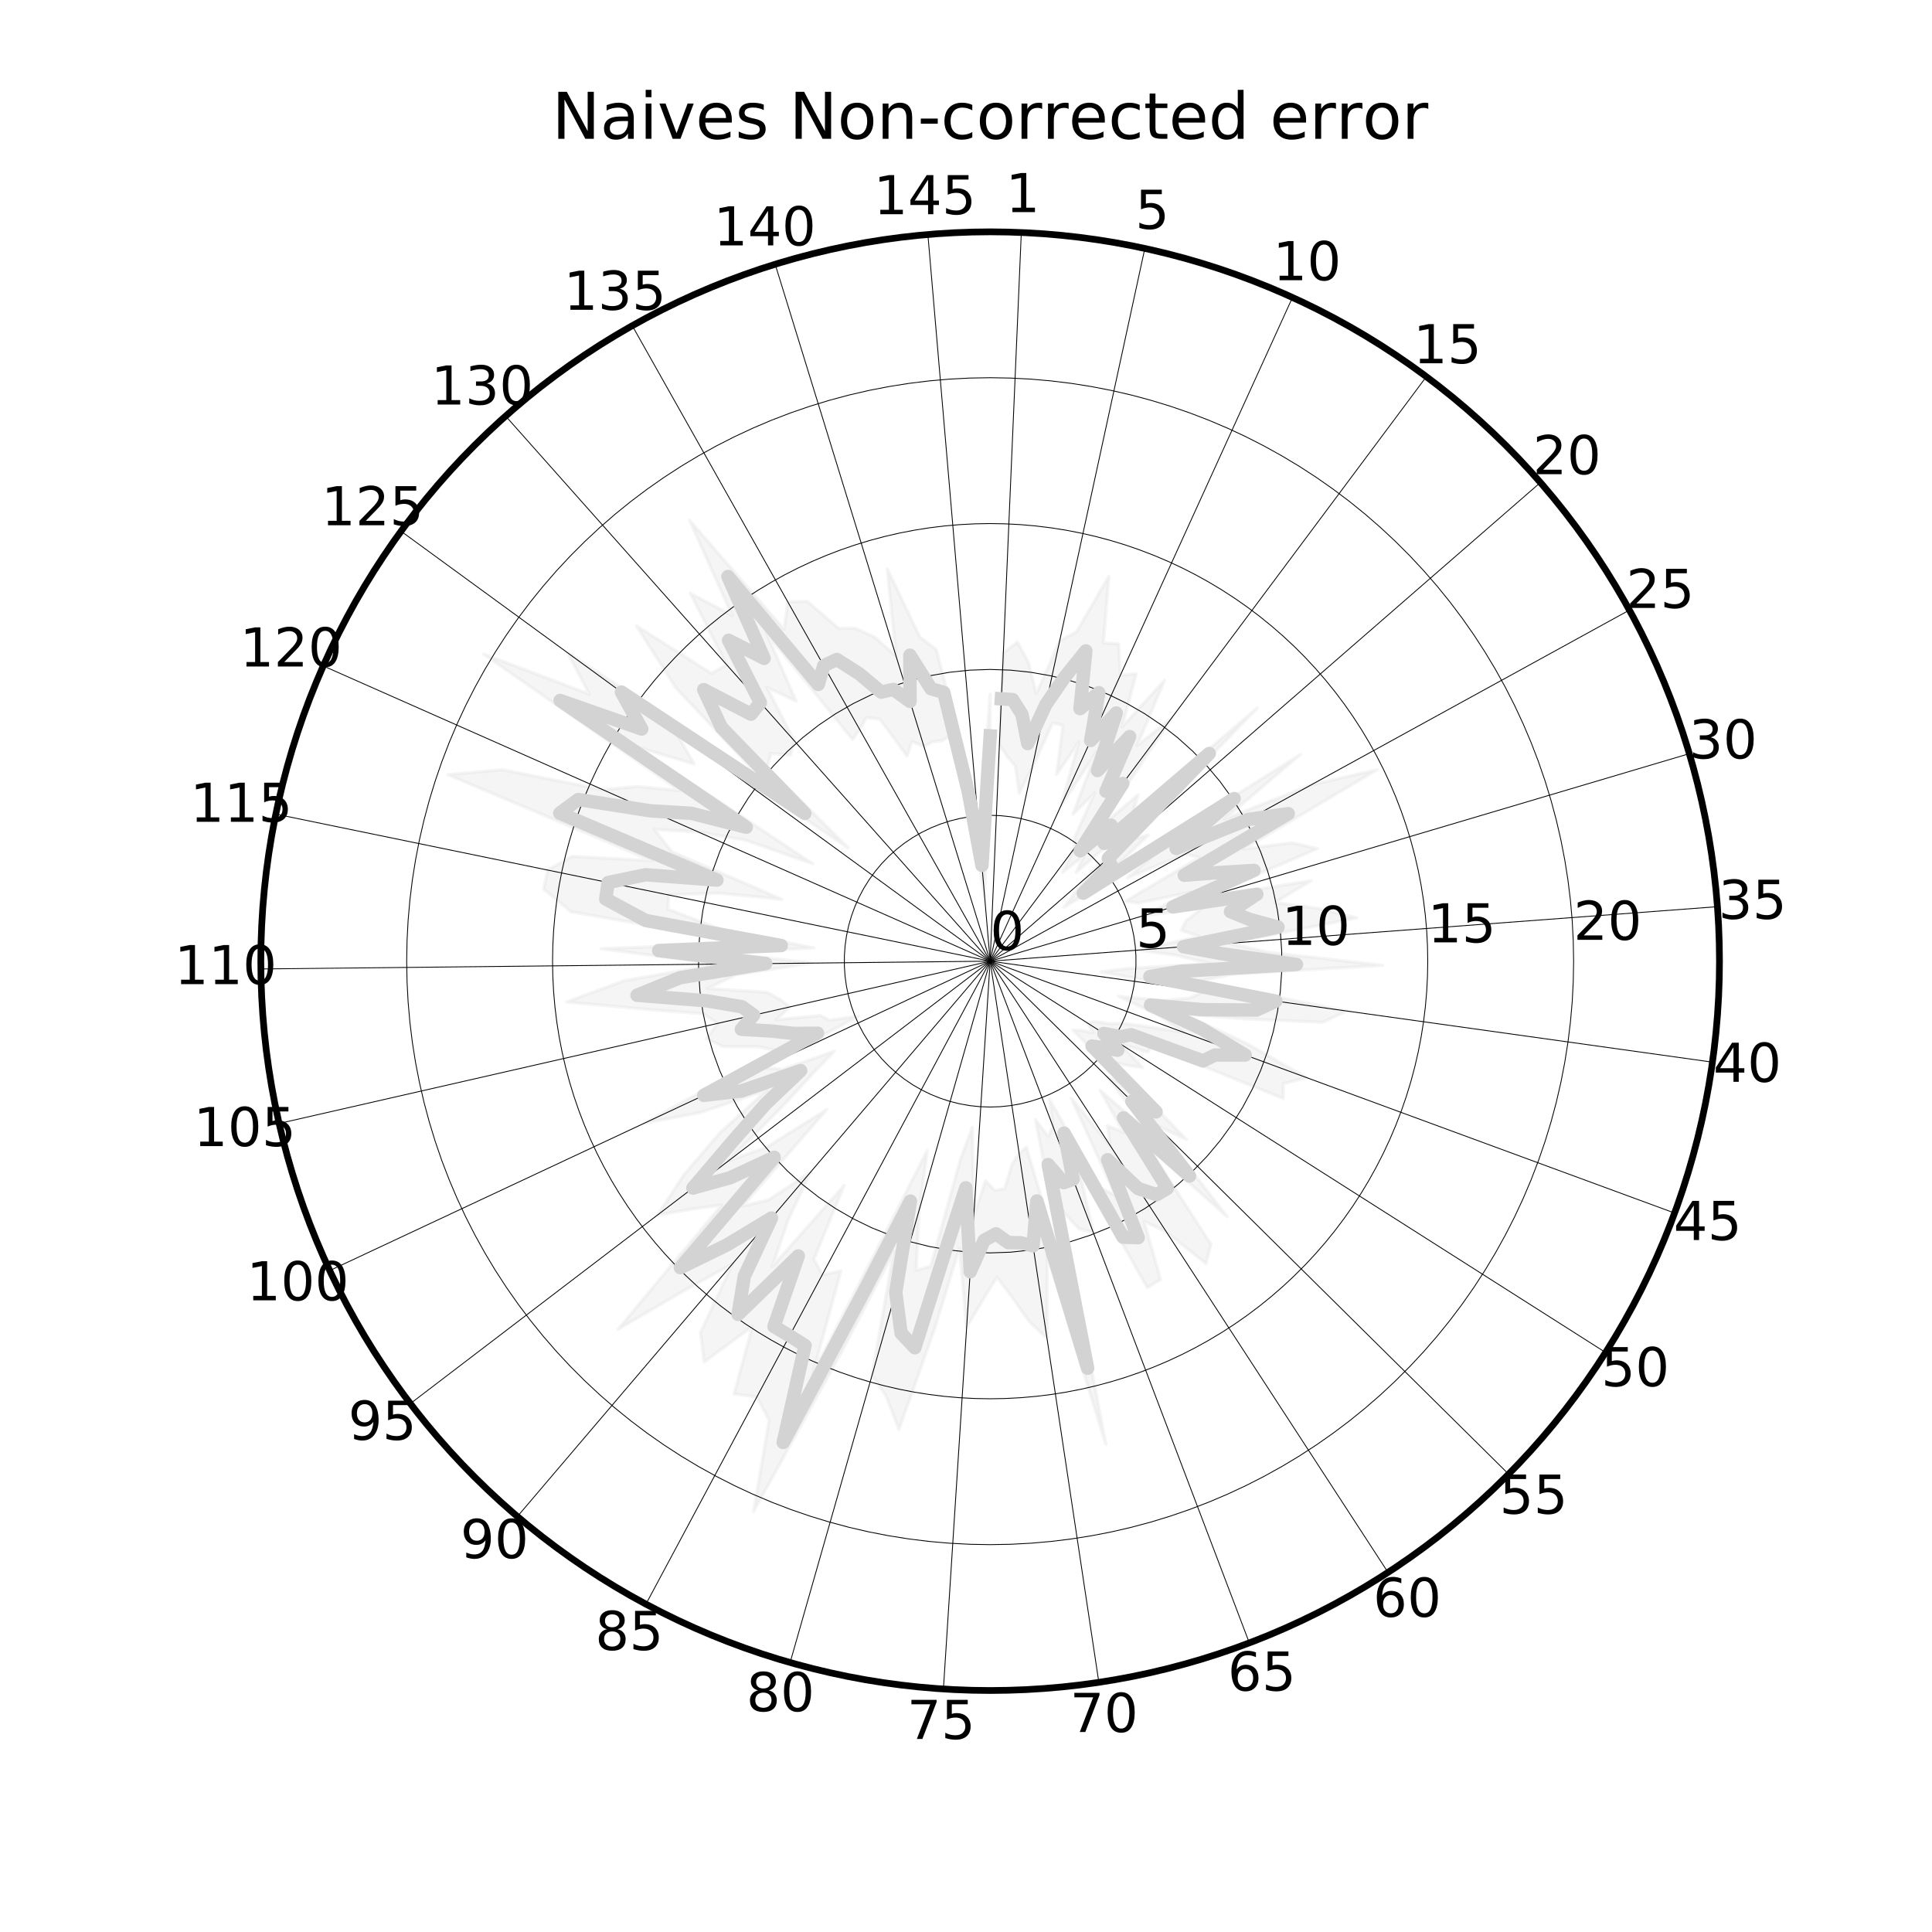 <?xml version="1.0" encoding="utf-8" standalone="no"?>
<!DOCTYPE svg PUBLIC "-//W3C//DTD SVG 1.1//EN"
  "http://www.w3.org/Graphics/SVG/1.1/DTD/svg11.dtd">
<!-- Created with matplotlib (https://matplotlib.org/) -->
<svg height="576pt" version="1.1" viewBox="0 0 576 576" width="576pt" xmlns="http://www.w3.org/2000/svg" xmlns:xlink="http://www.w3.org/1999/xlink">
 <defs>
  <style type="text/css">
*{stroke-linecap:butt;stroke-linejoin:round;}
  </style>
 </defs>
 <g id="figure_1">
  <g id="patch_1">
   <path d="M 0 576 
L 576 576 
L 576 0 
L 0 0 
z
" style="fill:none;"/>
  </g>
  <g id="axes_1">
   <g id="patch_2">
    <path d="M 512.64 286.56 
C 512.64 258.006 507.015 229.73 496.088 203.349 
C 485.161 176.969 469.144 152.997 448.953 132.807 
C 428.763 112.616 404.791 96.599 378.411 85.672 
C 352.03 74.745 323.754 69.12 295.2 69.12 
C 266.646 69.12 238.37 74.745 211.989 85.672 
C 185.609 96.599 161.637 112.616 141.447 132.807 
C 121.256 152.997 105.239 176.969 94.312 203.349 
C 83.385 229.73 77.76 258.006 77.76 286.56 
C 77.76 315.114 83.385 343.39 94.312 369.771 
C 105.239 396.151 121.256 420.123 141.447 440.313 
C 161.637 460.504 185.609 476.521 211.989 487.448 
C 238.37 498.375 266.646 504 295.2 504 
C 323.754 504 352.03 498.375 378.411 487.448 
C 404.791 476.521 428.763 460.504 448.953 440.313 
C 469.144 420.123 485.161 396.151 496.088 369.771 
C 507.015 343.39 512.64 315.114 512.64 286.56 
M 295.2 286.56 
C 295.2 286.56 295.2 286.56 295.2 286.56 
C 295.2 286.56 295.2 286.56 295.2 286.56 
C 295.2 286.56 295.2 286.56 295.2 286.56 
C 295.2 286.56 295.2 286.56 295.2 286.56 
C 295.2 286.56 295.2 286.56 295.2 286.56 
C 295.2 286.56 295.2 286.56 295.2 286.56 
C 295.2 286.56 295.2 286.56 295.2 286.56 
C 295.2 286.56 295.2 286.56 295.2 286.56 
C 295.2 286.56 295.2 286.56 295.2 286.56 
C 295.2 286.56 295.2 286.56 295.2 286.56 
C 295.2 286.56 295.2 286.56 295.2 286.56 
C 295.2 286.56 295.2 286.56 295.2 286.56 
C 295.2 286.56 295.2 286.56 295.2 286.56 
C 295.2 286.56 295.2 286.56 295.2 286.56 
C 295.2 286.56 295.2 286.56 295.2 286.56 
C 295.2 286.56 295.2 286.56 295.2 286.56 
M 512.64 286.56 
z
" style="fill:none;"/>
   </g>
   <g id="PolyCollection_1">
    <defs>
     <path d="M 299.132 -381.372 
L 297.958 -353.922 
L 300.418 -350.329 
L 302.702 -347.622 
L 303.846 -339.517 
L 307.687 -346.976 
L 313.84 -360.522 
L 316.866 -359.678 
L 315.026 -345.142 
L 321.705 -354.908 
L 316.316 -335.796 
L 326.859 -351.738 
L 319.88 -333.262 
L 326.354 -339.615 
L 320.486 -326.528 
L 320.181 -322.912 
L 316.806 -315.947 
L 323.182 -320.921 
L 320.823 -315.898 
L 346.217 -337.801 
L 324.156 -314.629 
L 320.142 -309.331 
L 317.181 -305.482 
L 348.188 -324.743 
L 336.273 -314.338 
L 353.442 -321.426 
L 357.586 -320.309 
L 335.417 -307.243 
L 339.425 -306.797 
L 354.987 -310.002 
L 340.955 -303.02 
L 358.517 -305.323 
L 353.628 -301.468 
L 352.191 -298.654 
L 357.559 -296.804 
L 339.22 -292.739 
L 350.527 -291.214 
L 360.856 -288.738 
L 336.329 -287.24 
L 328.197 -286.257 
L 359.211 -280.49 
L 354.813 -278.49 
L 346.734 -277.678 
L 333.47 -278.966 
L 345.288 -273.402 
L 352.902 -268.205 
L 341.875 -269.96 
L 334.78 -270.897 
L 330.985 -270.771 
L 326.323 -271.471 
L 324.365 -270.896 
L 325.815 -268.084 
L 322.241 -268.805 
L 319.932 -268.837 
L 335.636 -252.717 
L 330.341 -254.672 
L 343.35 -237.547 
L 327.978 -250.937 
L 335.046 -238.365 
L 330.213 -240.372 
L 330.909 -234.582 
L 319.373 -248.585 
L 332.645 -219.498 
L 327.582 -222.199 
L 312.947 -248.164 
L 313.929 -240.178 
L 312.556 -237.167 
L 308.68 -242.176 
L 318.824 -190.808 
L 306.007 -233.948 
L 303.839 -232.125 
L 301.696 -228.881 
L 299.554 -221.623 
L 296.662 -221.053 
L 293.8 -223.926 
L 290.325 -213.506 
L 289.881 -239.849 
L 286.247 -230.039 
L 277.498 -198.543 
L 273.123 -197.267 
L 274.094 -215.437 
L 276.463 -233.007 
L 265.614 -211.621 
L 242.323 -166.456 
L 250.715 -197.067 
L 245.163 -195.978 
L 242.644 -200.616 
L 251.687 -222.593 
L 230.175 -198.313 
L 234.977 -212.245 
L 241.61 -226.49 
L 229.167 -218.274 
L 221.404 -216.429 
L 246.5 -245.212 
L 228.815 -234.138 
L 217.138 -229.872 
L 233.628 -246.49 
L 242.081 -255.666 
L 248.764 -262.63 
L 233.319 -257.157 
L 227.472 -257.711 
L 255.991 -273.076 
L 247.335 -271.825 
L 244.592 -273.235 
L 231.392 -271.977 
L 235.46 -275.805 
L 232.669 -277.954 
L 228.698 -280.142 
L 210.941 -281.312 
L 219.395 -285.386 
L 242.064 -288.872 
L 213.544 -292.059 
L 242.672 -293.376 
L 214.799 -298.934 
L 199.11 -304.975 
L 199.371 -309.168 
L 214.337 -309.724 
L 233.072 -307.879 
L 200.267 -322.09 
L 195.044 -328.748 
L 208.166 -327.967 
L 222.288 -325.517 
L 242.367 -318.456 
L 189.826 -353.318 
L 206.964 -348.227 
L 201.334 -357.945 
L 252.835 -323.225 
L 228.702 -347.288 
L 229.886 -351.355 
L 235.655 -350.925 
L 236.736 -355.214 
L 228.657 -371.077 
L 237.335 -366.974 
L 228.457 -387.334 
L 254.147 -355.556 
L 256.303 -358.506 
L 258.301 -362.05 
L 262.324 -361.615 
L 270.435 -350.61 
L 271.894 -354.922 
L 275.467 -353.412 
L 278.042 -354.871 
L 280.928 -355.199 
L 283.557 -356.875 
L 290.03 -329.539 
L 293.528 -308.953 
L 293.927 -319.211 
L 295.2 -344.228 
L 295.2 -368.981 
L 295.2 -368.981 
L 293.07 -339.248 
L 291.98 -327.019 
L 287.357 -350.267 
L 279.171 -382.278 
L 274.218 -386.12 
L 264.519 -406.441 
L 267.168 -380.319 
L 260.825 -386.018 
L 255.013 -388.703 
L 250.011 -388.645 
L 240.683 -396.719 
L 234.865 -396.571 
L 233.787 -388.347 
L 205.584 -420.883 
L 218.306 -392.472 
L 205.783 -399.139 
L 216.636 -377.827 
L 212.12 -375.227 
L 189.713 -389.436 
L 201.444 -370.999 
L 227.064 -343.777 
L 169.208 -381.391 
L 175.698 -369.058 
L 144.151 -381.007 
L 202.599 -340.296 
L 189.929 -341.529 
L 179.789 -340.529 
L 149.766 -346.519 
L 133.52 -345.046 
L 194.414 -319.353 
L 170.615 -320.691 
L 163.259 -316.602 
L 162.078 -310.962 
L 170.219 -304.199 
L 223.148 -294.84 
L 179.201 -293.16 
L 214.534 -288.578 
L 185.973 -283.599 
L 168.911 -277.257 
L 192.656 -275.103 
L 209.739 -273.742 
L 213.912 -270.887 
L 210.653 -266.301 
L 215.642 -263.965 
L 225.91 -263.941 
L 231.48 -262.847 
L 192.14 -241.159 
L 208.639 -244.281 
L 228.651 -251.018 
L 214.478 -238.116 
L 203.91 -225.76 
L 196.002 -213.743 
L 206.548 -215.589 
L 215.127 -216.72 
L 184.282 -179.701 
L 204.193 -191.358 
L 218.41 -199.238 
L 208.836 -178.737 
L 209.928 -169.938 
L 224.309 -180.533 
L 218.871 -160.438 
L 225.652 -159.534 
L 229.303 -152.603 
L 224.687 -125.436 
L 250.874 -172.85 
L 266.432 -202.794 
L 260.009 -166.05 
L 264.153 -159.816 
L 268.011 -149.832 
L 278.713 -180.057 
L 286.025 -203.906 
L 288.187 -180.206 
L 293.042 -188.495 
L 297.213 -195.257 
L 301.62 -189.449 
L 306.711 -182.127 
L 312.142 -177.039 
L 312.242 -201.934 
L 329.711 -145.353 
L 316.309 -215.425 
L 321.695 -209.64 
L 325.925 -208.624 
L 321.542 -228.173 
L 342.067 -192.12 
L 346.015 -194.524 
L 341.086 -211.889 
L 347.746 -208.716 
L 359.543 -199.269 
L 361.015 -205.077 
L 341.948 -234.527 
L 365.905 -213.238 
L 344.559 -240.606 
L 353.715 -236.298 
L 331.219 -259.435 
L 335.92 -258.367 
L 340.676 -257.718 
L 333.839 -264.872 
L 342.14 -262.339 
L 343.468 -264.259 
L 382.565 -248.512 
L 382.616 -252.957 
L 389.577 -254.708 
L 371.433 -265.03 
L 352.565 -273.74 
L 370.413 -272.273 
L 394.32 -271.233 
L 401.551 -274.571 
L 357.434 -283.436 
L 367.435 -285.577 
L 412.183 -288.19 
L 378.048 -292.097 
L 366.483 -294.782 
L 404.513 -302.348 
L 392.759 -305.213 
L 380.09 -306.916 
L 390.873 -313.439 
L 358.397 -308.196 
L 392.756 -322.992 
L 385.144 -324.74 
L 370.747 -322.882 
L 410.551 -346.517 
L 390.815 -341.952 
L 365.017 -331.763 
L 387.701 -351.068 
L 328.755 -313.929 
L 342.339 -327.032 
L 336.7 -325.542 
L 374.819 -364.914 
L 337.576 -333.197 
L 339.308 -339.064 
L 327.253 -328.764 
L 349.291 -361.917 
L 338.974 -353.644 
L 347.203 -373.192 
L 334.541 -359.294 
L 338.736 -375.111 
L 334.024 -374.672 
L 333.507 -384.06 
L 328.964 -384.303 
L 330.604 -404.216 
L 320.943 -387.61 
L 315.917 -384.899 
L 308.962 -369.15 
L 306.671 -378.41 
L 303.349 -384.536 
L 299.132 -381.372 
z
" id="m7c1d205bfd" style="stroke:#dcdcdc;stroke-opacity:0.3;"/>
    </defs>
    <g clip-path="url(#pd8d5a11a7d)">
     <use style="fill:#dcdcdc;fill-opacity:0.3;stroke:#dcdcdc;stroke-opacity:0.3;" x="0" xlink:href="#m7c1d205bfd" y="576"/>
    </g>
   </g>
   <g id="matplotlib.axis_1">
    <g id="xtick_1">
     <g id="line2d_1">
      <path clip-path="url(#pd8d5a11a7d)" d="M 295.2 286.56 
L 304.491 69.319 
" style="fill:none;stroke:#000000;stroke-linecap:square;stroke-width:0.25;"/>
     </g>
     <g id="text_1">
      <!-- 1 -->
      <defs>
       <path d="M 12.406 8.297 
L 28.516 8.297 
L 28.516 63.922 
L 10.984 60.406 
L 10.984 69.391 
L 28.422 72.906 
L 38.281 72.906 
L 38.281 8.297 
L 54.391 8.297 
L 54.391 0 
L 12.406 0 
z
" id="DejaVuSans-49"/>
      </defs>
      <g transform="translate(299.85 63.243)scale(0.16 -0.16)">
       <use xlink:href="#DejaVuSans-49"/>
      </g>
     </g>
    </g>
    <g id="xtick_2">
     <g id="line2d_2">
      <path clip-path="url(#pd8d5a11a7d)" d="M 295.2 286.56 
L 341.317 74.067 
" style="fill:none;stroke:#000000;stroke-linecap:square;stroke-width:0.25;"/>
     </g>
     <g id="text_2">
      <!-- 5 -->
      <defs>
       <path d="M 10.797 72.906 
L 49.516 72.906 
L 49.516 64.594 
L 19.828 64.594 
L 19.828 46.734 
Q 21.969 47.469 24.109 47.828 
Q 26.266 48.188 28.422 48.188 
Q 40.625 48.188 47.75 41.5 
Q 54.891 34.812 54.891 23.391 
Q 54.891 11.625 47.562 5.094 
Q 40.234 -1.422 26.906 -1.422 
Q 22.312 -1.422 17.547 -0.641 
Q 12.797 0.141 7.719 1.703 
L 7.719 11.625 
Q 12.109 9.234 16.797 8.062 
Q 21.484 6.891 26.703 6.891 
Q 35.156 6.891 40.078 11.328 
Q 45.016 15.766 45.016 23.391 
Q 45.016 31 40.078 35.438 
Q 35.156 39.891 26.703 39.891 
Q 22.75 39.891 18.812 39.016 
Q 14.891 38.141 10.797 36.281 
z
" id="DejaVuSans-53"/>
      </defs>
      <g transform="translate(338.454 68.221)scale(0.16 -0.16)">
       <use xlink:href="#DejaVuSans-53"/>
      </g>
     </g>
    </g>
    <g id="xtick_3">
     <g id="line2d_3">
      <path clip-path="url(#pd8d5a11a7d)" d="M 295.2 286.56 
L 385.336 88.682 
" style="fill:none;stroke:#000000;stroke-linecap:square;stroke-width:0.25;"/>
     </g>
     <g id="text_3">
      <!-- 10 -->
      <defs>
       <path d="M 31.781 66.406 
Q 24.172 66.406 20.328 58.906 
Q 16.5 51.422 16.5 36.375 
Q 16.5 21.391 20.328 13.891 
Q 24.172 6.391 31.781 6.391 
Q 39.453 6.391 43.281 13.891 
Q 47.125 21.391 47.125 36.375 
Q 47.125 51.422 43.281 58.906 
Q 39.453 66.406 31.781 66.406 
z
M 31.781 74.219 
Q 44.047 74.219 50.516 64.516 
Q 56.984 54.828 56.984 36.375 
Q 56.984 17.969 50.516 8.266 
Q 44.047 -1.422 31.781 -1.422 
Q 19.531 -1.422 13.062 8.266 
Q 6.594 17.969 6.594 36.375 
Q 6.594 54.828 13.062 64.516 
Q 19.531 74.219 31.781 74.219 
z
" id="DejaVuSans-48"/>
      </defs>
      <g transform="translate(379.508 83.542)scale(0.16 -0.16)">
       <use xlink:href="#DejaVuSans-49"/>
       <use x="63.623" xlink:href="#DejaVuSans-48"/>
      </g>
     </g>
    </g>
    <g id="xtick_4">
     <g id="line2d_4">
      <path clip-path="url(#pd8d5a11a7d)" d="M 295.2 286.56 
L 425.253 112.301 
" style="fill:none;stroke:#000000;stroke-linecap:square;stroke-width:0.25;"/>
     </g>
     <g id="text_4">
      <!-- 15 -->
      <g transform="translate(421.353 108.301)scale(0.16 -0.16)">
       <use xlink:href="#DejaVuSans-49"/>
       <use x="63.623" xlink:href="#DejaVuSans-53"/>
      </g>
     </g>
    </g>
    <g id="xtick_5">
     <g id="line2d_5">
      <path clip-path="url(#pd8d5a11a7d)" d="M 295.2 286.56 
L 459.253 143.848 
" style="fill:none;stroke:#000000;stroke-linecap:square;stroke-width:0.25;"/>
     </g>
     <g id="text_5">
      <!-- 20 -->
      <defs>
       <path d="M 19.188 8.297 
L 53.609 8.297 
L 53.609 0 
L 7.328 0 
L 7.328 8.297 
Q 12.938 14.109 22.625 23.891 
Q 32.328 33.688 34.812 36.531 
Q 39.547 41.844 41.422 45.531 
Q 43.312 49.219 43.312 52.781 
Q 43.312 58.594 39.234 62.25 
Q 35.156 65.922 28.609 65.922 
Q 23.969 65.922 18.812 64.312 
Q 13.672 62.703 7.812 59.422 
L 7.812 69.391 
Q 13.766 71.781 18.938 73 
Q 24.125 74.219 28.422 74.219 
Q 39.75 74.219 46.484 68.547 
Q 53.219 62.891 53.219 53.422 
Q 53.219 48.922 51.531 44.891 
Q 49.859 40.875 45.406 35.406 
Q 44.188 33.984 37.641 27.219 
Q 31.109 20.453 19.188 8.297 
z
" id="DejaVuSans-50"/>
      </defs>
      <g transform="translate(456.995 141.372)scale(0.16 -0.16)">
       <use xlink:href="#DejaVuSans-50"/>
       <use x="63.623" xlink:href="#DejaVuSans-48"/>
      </g>
     </g>
    </g>
    <g id="xtick_6">
     <g id="line2d_6">
      <path clip-path="url(#pd8d5a11a7d)" d="M 295.2 286.56 
L 485.789 181.889 
" style="fill:none;stroke:#000000;stroke-linecap:square;stroke-width:0.25;"/>
     </g>
     <g id="text_6">
      <!-- 25 -->
      <g transform="translate(484.812 181.249)scale(0.16 -0.16)">
       <use xlink:href="#DejaVuSans-50"/>
       <use x="63.623" xlink:href="#DejaVuSans-53"/>
      </g>
     </g>
    </g>
    <g id="xtick_7">
     <g id="line2d_7">
      <path clip-path="url(#pd8d5a11a7d)" d="M 295.2 286.56 
L 503.653 224.692 
" style="fill:none;stroke:#000000;stroke-linecap:square;stroke-width:0.25;"/>
     </g>
     <g id="text_7">
      <!-- 30 -->
      <defs>
       <path d="M 40.578 39.312 
Q 47.656 37.797 51.625 33 
Q 55.609 28.219 55.609 21.188 
Q 55.609 10.406 48.188 4.484 
Q 40.766 -1.422 27.094 -1.422 
Q 22.516 -1.422 17.656 -0.516 
Q 12.797 0.391 7.625 2.203 
L 7.625 11.719 
Q 11.719 9.328 16.594 8.109 
Q 21.484 6.891 26.812 6.891 
Q 36.078 6.891 40.938 10.547 
Q 45.797 14.203 45.797 21.188 
Q 45.797 27.641 41.281 31.266 
Q 36.766 34.906 28.719 34.906 
L 20.219 34.906 
L 20.219 43.016 
L 29.109 43.016 
Q 36.375 43.016 40.234 45.922 
Q 44.094 48.828 44.094 54.297 
Q 44.094 59.906 40.109 62.906 
Q 36.141 65.922 28.719 65.922 
Q 24.656 65.922 20.016 65.031 
Q 15.375 64.156 9.812 62.312 
L 9.812 71.094 
Q 15.438 72.656 20.344 73.438 
Q 25.25 74.219 29.594 74.219 
Q 40.828 74.219 47.359 69.109 
Q 53.906 64.016 53.906 55.328 
Q 53.906 49.266 50.438 45.094 
Q 46.969 40.922 40.578 39.312 
z
" id="DejaVuSans-51"/>
      </defs>
      <g transform="translate(503.539 226.12)scale(0.16 -0.16)">
       <use xlink:href="#DejaVuSans-51"/>
       <use x="63.623" xlink:href="#DejaVuSans-48"/>
      </g>
     </g>
    </g>
    <g id="xtick_8">
     <g id="line2d_8">
      <path clip-path="url(#pd8d5a11a7d)" d="M 295.2 286.56 
L 512.032 270.311 
" style="fill:none;stroke:#000000;stroke-linecap:square;stroke-width:0.25;"/>
     </g>
     <g id="text_8">
      <!-- 35 -->
      <g transform="translate(512.323 273.941)scale(0.16 -0.16)">
       <use xlink:href="#DejaVuSans-51"/>
       <use x="63.623" xlink:href="#DejaVuSans-53"/>
      </g>
     </g>
    </g>
    <g id="xtick_9">
     <g id="line2d_9">
      <path clip-path="url(#pd8d5a11a7d)" d="M 295.2 286.56 
L 510.545 316.668 
" style="fill:none;stroke:#000000;stroke-linecap:square;stroke-width:0.25;"/>
     </g>
     <g id="text_9">
      <!-- 40 -->
      <defs>
       <path d="M 37.797 64.312 
L 12.891 25.391 
L 37.797 25.391 
z
M 35.203 72.906 
L 47.609 72.906 
L 47.609 25.391 
L 58.016 25.391 
L 58.016 17.188 
L 47.609 17.188 
L 47.609 0 
L 37.797 0 
L 37.797 17.188 
L 4.891 17.188 
L 4.891 26.703 
z
" id="DejaVuSans-52"/>
      </defs>
      <g transform="translate(510.764 322.537)scale(0.16 -0.16)">
       <use xlink:href="#DejaVuSans-52"/>
       <use x="63.623" xlink:href="#DejaVuSans-48"/>
      </g>
     </g>
    </g>
    <g id="xtick_10">
     <g id="line2d_10">
      <path clip-path="url(#pd8d5a11a7d)" d="M 295.2 286.56 
L 499.261 361.656 
" style="fill:none;stroke:#000000;stroke-linecap:square;stroke-width:0.25;"/>
     </g>
     <g id="text_10">
      <!-- 45 -->
      <g transform="translate(498.934 369.698)scale(0.16 -0.16)">
       <use xlink:href="#DejaVuSans-52"/>
       <use x="63.623" xlink:href="#DejaVuSans-53"/>
      </g>
     </g>
    </g>
    <g id="xtick_11">
     <g id="line2d_11">
      <path clip-path="url(#pd8d5a11a7d)" d="M 295.2 286.56 
L 478.691 403.227 
" style="fill:none;stroke:#000000;stroke-linecap:square;stroke-width:0.25;"/>
     </g>
     <g id="text_11">
      <!-- 50 -->
      <g transform="translate(477.372 413.276)scale(0.16 -0.16)">
       <use xlink:href="#DejaVuSans-53"/>
       <use x="63.623" xlink:href="#DejaVuSans-48"/>
      </g>
     </g>
    </g>
    <g id="xtick_12">
     <g id="line2d_12">
      <path clip-path="url(#pd8d5a11a7d)" d="M 295.2 286.56 
L 449.773 439.49 
" style="fill:none;stroke:#000000;stroke-linecap:square;stroke-width:0.25;"/>
     </g>
     <g id="text_12">
      <!-- 55 -->
      <g transform="translate(447.057 451.289)scale(0.16 -0.16)">
       <use xlink:href="#DejaVuSans-53"/>
       <use x="63.623" xlink:href="#DejaVuSans-53"/>
      </g>
     </g>
    </g>
    <g id="xtick_13">
     <g id="line2d_13">
      <path clip-path="url(#pd8d5a11a7d)" d="M 295.2 286.56 
L 413.821 468.794 
" style="fill:none;stroke:#000000;stroke-linecap:square;stroke-width:0.25;"/>
     </g>
     <g id="text_13">
      <!-- 60 -->
      <defs>
       <path d="M 33.016 40.375 
Q 26.375 40.375 22.484 35.828 
Q 18.609 31.297 18.609 23.391 
Q 18.609 15.531 22.484 10.953 
Q 26.375 6.391 33.016 6.391 
Q 39.656 6.391 43.531 10.953 
Q 47.406 15.531 47.406 23.391 
Q 47.406 31.297 43.531 35.828 
Q 39.656 40.375 33.016 40.375 
z
M 52.594 71.297 
L 52.594 62.312 
Q 48.875 64.062 45.094 64.984 
Q 41.312 65.922 37.594 65.922 
Q 27.828 65.922 22.672 59.328 
Q 17.531 52.734 16.797 39.406 
Q 19.672 43.656 24.016 45.922 
Q 28.375 48.188 33.594 48.188 
Q 44.578 48.188 50.953 41.516 
Q 57.328 34.859 57.328 23.391 
Q 57.328 12.156 50.688 5.359 
Q 44.047 -1.422 33.016 -1.422 
Q 20.359 -1.422 13.672 8.266 
Q 6.984 17.969 6.984 36.375 
Q 6.984 53.656 15.188 63.938 
Q 23.391 74.219 37.203 74.219 
Q 40.922 74.219 44.703 73.484 
Q 48.484 72.75 52.594 71.297 
z
" id="DejaVuSans-54"/>
      </defs>
      <g transform="translate(409.369 482.009)scale(0.16 -0.16)">
       <use xlink:href="#DejaVuSans-54"/>
       <use x="63.623" xlink:href="#DejaVuSans-48"/>
      </g>
     </g>
    </g>
    <g id="xtick_14">
     <g id="line2d_14">
      <path clip-path="url(#pd8d5a11a7d)" d="M 295.2 286.56 
L 372.472 489.806 
" style="fill:none;stroke:#000000;stroke-linecap:square;stroke-width:0.25;"/>
     </g>
     <g id="text_14">
      <!-- 65 -->
      <g transform="translate(366.024 504.036)scale(0.16 -0.16)">
       <use xlink:href="#DejaVuSans-54"/>
       <use x="63.623" xlink:href="#DejaVuSans-53"/>
      </g>
     </g>
    </g>
    <g id="xtick_15">
     <g id="line2d_15">
      <path clip-path="url(#pd8d5a11a7d)" d="M 295.2 286.56 
L 327.608 501.571 
" style="fill:none;stroke:#000000;stroke-linecap:square;stroke-width:0.25;"/>
     </g>
     <g id="text_15">
      <!-- 70 -->
      <defs>
       <path d="M 8.203 72.906 
L 55.078 72.906 
L 55.078 68.703 
L 28.609 0 
L 18.312 0 
L 43.219 64.594 
L 8.203 64.594 
z
" id="DejaVuSans-55"/>
      </defs>
      <g transform="translate(318.993 516.369)scale(0.16 -0.16)">
       <use xlink:href="#DejaVuSans-55"/>
       <use x="63.623" xlink:href="#DejaVuSans-48"/>
      </g>
     </g>
    </g>
    <g id="xtick_16">
     <g id="line2d_16">
      <path clip-path="url(#pd8d5a11a7d)" d="M 295.2 286.56 
L 281.269 503.553 
" style="fill:none;stroke:#000000;stroke-linecap:square;stroke-width:0.25;"/>
     </g>
     <g id="text_16">
      <!-- 75 -->
      <g transform="translate(270.416 518.447)scale(0.16 -0.16)">
       <use xlink:href="#DejaVuSans-55"/>
       <use x="63.623" xlink:href="#DejaVuSans-53"/>
      </g>
     </g>
    </g>
    <g id="xtick_17">
     <g id="line2d_17">
      <path clip-path="url(#pd8d5a11a7d)" d="M 295.2 286.56 
L 235.563 495.662 
" style="fill:none;stroke:#000000;stroke-linecap:square;stroke-width:0.25;"/>
     </g>
     <g id="text_17">
      <!-- 80 -->
      <defs>
       <path d="M 31.781 34.625 
Q 24.75 34.625 20.719 30.859 
Q 16.703 27.094 16.703 20.516 
Q 16.703 13.922 20.719 10.156 
Q 24.75 6.391 31.781 6.391 
Q 38.812 6.391 42.859 10.172 
Q 46.922 13.969 46.922 20.516 
Q 46.922 27.094 42.891 30.859 
Q 38.875 34.625 31.781 34.625 
z
M 21.922 38.812 
Q 15.578 40.375 12.031 44.719 
Q 8.5 49.078 8.5 55.328 
Q 8.5 64.062 14.719 69.141 
Q 20.953 74.219 31.781 74.219 
Q 42.672 74.219 48.875 69.141 
Q 55.078 64.062 55.078 55.328 
Q 55.078 49.078 51.531 44.719 
Q 48 40.375 41.703 38.812 
Q 48.828 37.156 52.797 32.312 
Q 56.781 27.484 56.781 20.516 
Q 56.781 9.906 50.312 4.234 
Q 43.844 -1.422 31.781 -1.422 
Q 19.734 -1.422 13.25 4.234 
Q 6.781 9.906 6.781 20.516 
Q 6.781 27.484 10.781 32.312 
Q 14.797 37.156 21.922 38.812 
z
M 18.312 54.391 
Q 18.312 48.734 21.844 45.562 
Q 25.391 42.391 31.781 42.391 
Q 38.141 42.391 41.719 45.562 
Q 45.312 48.734 45.312 54.391 
Q 45.312 60.062 41.719 63.234 
Q 38.141 66.406 31.781 66.406 
Q 25.391 66.406 21.844 63.234 
Q 18.312 60.062 18.312 54.391 
z
" id="DejaVuSans-56"/>
      </defs>
      <g transform="translate(222.503 510.174)scale(0.16 -0.16)">
       <use xlink:href="#DejaVuSans-56"/>
       <use x="63.623" xlink:href="#DejaVuSans-48"/>
      </g>
     </g>
    </g>
    <g id="xtick_18">
     <g id="line2d_18">
      <path clip-path="url(#pd8d5a11a7d)" d="M 295.2 286.56 
L 192.571 478.256 
" style="fill:none;stroke:#000000;stroke-linecap:square;stroke-width:0.25;"/>
     </g>
     <g id="text_18">
      <!-- 85 -->
      <g transform="translate(177.436 491.928)scale(0.16 -0.16)">
       <use xlink:href="#DejaVuSans-56"/>
       <use x="63.623" xlink:href="#DejaVuSans-53"/>
      </g>
     </g>
    </g>
    <g id="xtick_19">
     <g id="line2d_19">
      <path clip-path="url(#pd8d5a11a7d)" d="M 295.2 286.56 
L 154.249 452.129 
" style="fill:none;stroke:#000000;stroke-linecap:square;stroke-width:0.25;"/>
     </g>
     <g id="text_19">
      <!-- 90 -->
      <defs>
       <path d="M 10.984 1.516 
L 10.984 10.5 
Q 14.703 8.734 18.5 7.812 
Q 22.312 6.891 25.984 6.891 
Q 35.75 6.891 40.891 13.453 
Q 46.047 20.016 46.781 33.406 
Q 43.953 29.203 39.594 26.953 
Q 35.25 24.703 29.984 24.703 
Q 19.047 24.703 12.672 31.312 
Q 6.297 37.938 6.297 49.422 
Q 6.297 60.641 12.938 67.422 
Q 19.578 74.219 30.609 74.219 
Q 43.266 74.219 49.922 64.516 
Q 56.594 54.828 56.594 36.375 
Q 56.594 19.141 48.406 8.859 
Q 40.234 -1.422 26.422 -1.422 
Q 22.703 -1.422 18.891 -0.688 
Q 15.094 0.047 10.984 1.516 
z
M 30.609 32.422 
Q 37.25 32.422 41.125 36.953 
Q 45.016 41.5 45.016 49.422 
Q 45.016 57.281 41.125 61.844 
Q 37.25 66.406 30.609 66.406 
Q 23.969 66.406 20.094 61.844 
Q 16.219 57.281 16.219 49.422 
Q 16.219 41.5 20.094 36.953 
Q 23.969 32.422 30.609 32.422 
z
" id="DejaVuSans-57"/>
      </defs>
      <g transform="translate(137.263 464.539)scale(0.16 -0.16)">
       <use xlink:href="#DejaVuSans-57"/>
       <use x="63.623" xlink:href="#DejaVuSans-48"/>
      </g>
     </g>
    </g>
    <g id="xtick_20">
     <g id="line2d_20">
      <path clip-path="url(#pd8d5a11a7d)" d="M 295.2 286.56 
L 122.34 418.468 
" style="fill:none;stroke:#000000;stroke-linecap:square;stroke-width:0.25;"/>
     </g>
     <g id="text_20">
      <!-- 95 -->
      <g transform="translate(103.813 429.252)scale(0.16 -0.16)">
       <use xlink:href="#DejaVuSans-57"/>
       <use x="63.623" xlink:href="#DejaVuSans-53"/>
      </g>
     </g>
    </g>
    <g id="xtick_21">
     <g id="line2d_21">
      <path clip-path="url(#pd8d5a11a7d)" d="M 295.2 286.56 
L 98.296 378.805 
" style="fill:none;stroke:#000000;stroke-linecap:square;stroke-width:0.25;"/>
     </g>
     <g id="text_21">
      <!-- 100 -->
      <g transform="translate(73.518 387.674)scale(0.16 -0.16)">
       <use xlink:href="#DejaVuSans-49"/>
       <use x="63.623" xlink:href="#DejaVuSans-48"/>
       <use x="127.246" xlink:href="#DejaVuSans-48"/>
      </g>
     </g>
    </g>
    <g id="xtick_22">
     <g id="line2d_22">
      <path clip-path="url(#pd8d5a11a7d)" d="M 295.2 286.56 
L 83.212 334.945 
" style="fill:none;stroke:#000000;stroke-linecap:square;stroke-width:0.25;"/>
     </g>
     <g id="text_22">
      <!-- 105 -->
      <g transform="translate(57.705 341.696)scale(0.16 -0.16)">
       <use xlink:href="#DejaVuSans-49"/>
       <use x="63.623" xlink:href="#DejaVuSans-48"/>
       <use x="127.246" xlink:href="#DejaVuSans-53"/>
      </g>
     </g>
    </g>
    <g id="xtick_23">
     <g id="line2d_23">
      <path clip-path="url(#pd8d5a11a7d)" d="M 295.2 286.56 
L 77.772 288.883 
" style="fill:none;stroke:#000000;stroke-linecap:square;stroke-width:0.25;"/>
     </g>
     <g id="text_23">
      <!-- 110 -->
      <g transform="translate(52.003 293.411)scale(0.16 -0.16)">
       <use xlink:href="#DejaVuSans-49"/>
       <use x="63.623" xlink:href="#DejaVuSans-49"/>
       <use x="127.246" xlink:href="#DejaVuSans-48"/>
      </g>
     </g>
    </g>
    <g id="xtick_24">
     <g id="line2d_24">
      <path clip-path="url(#pd8d5a11a7d)" d="M 295.2 286.56 
L 82.226 242.716 
" style="fill:none;stroke:#000000;stroke-linecap:square;stroke-width:0.25;"/>
     </g>
     <g id="text_24">
      <!-- 115 -->
      <g transform="translate(56.672 245.014)scale(0.16 -0.16)">
       <use xlink:href="#DejaVuSans-49"/>
       <use x="63.623" xlink:href="#DejaVuSans-49"/>
       <use x="127.246" xlink:href="#DejaVuSans-53"/>
      </g>
     </g>
    </g>
    <g id="xtick_25">
     <g id="line2d_25">
      <path clip-path="url(#pd8d5a11a7d)" d="M 295.2 286.56 
L 96.37 198.544 
" style="fill:none;stroke:#000000;stroke-linecap:square;stroke-width:0.25;"/>
     </g>
     <g id="text_25">
      <!-- 120 -->
      <g transform="translate(71.499 198.709)scale(0.16 -0.16)">
       <use xlink:href="#DejaVuSans-49"/>
       <use x="63.623" xlink:href="#DejaVuSans-50"/>
       <use x="127.246" xlink:href="#DejaVuSans-48"/>
      </g>
     </g>
    </g>
    <g id="xtick_26">
     <g id="line2d_26">
      <path clip-path="url(#pd8d5a11a7d)" d="M 295.2 286.56 
L 119.561 158.376 
" style="fill:none;stroke:#000000;stroke-linecap:square;stroke-width:0.25;"/>
     </g>
     <g id="text_26">
      <!-- 125 -->
      <g transform="translate(95.809 156.601)scale(0.16 -0.16)">
       <use xlink:href="#DejaVuSans-49"/>
       <use x="63.623" xlink:href="#DejaVuSans-50"/>
       <use x="127.246" xlink:href="#DejaVuSans-53"/>
      </g>
     </g>
    </g>
    <g id="xtick_27">
     <g id="line2d_27">
      <path clip-path="url(#pd8d5a11a7d)" d="M 295.2 286.56 
L 150.743 124.041 
" style="fill:none;stroke:#000000;stroke-linecap:square;stroke-width:0.25;"/>
     </g>
     <g id="text_27">
      <!-- 130 -->
      <g transform="translate(128.498 120.608)scale(0.16 -0.16)">
       <use xlink:href="#DejaVuSans-49"/>
       <use x="63.623" xlink:href="#DejaVuSans-51"/>
       <use x="127.246" xlink:href="#DejaVuSans-48"/>
      </g>
     </g>
    </g>
    <g id="xtick_28">
     <g id="line2d_28">
      <path clip-path="url(#pd8d5a11a7d)" d="M 295.2 286.56 
L 188.498 97.1 
" style="fill:none;stroke:#000000;stroke-linecap:square;stroke-width:0.25;"/>
     </g>
     <g id="text_28">
      <!-- 135 -->
      <g transform="translate(168.076 92.367)scale(0.16 -0.16)">
       <use xlink:href="#DejaVuSans-49"/>
       <use x="63.623" xlink:href="#DejaVuSans-51"/>
       <use x="127.246" xlink:href="#DejaVuSans-53"/>
      </g>
     </g>
    </g>
    <g id="xtick_29">
     <g id="line2d_29">
      <path clip-path="url(#pd8d5a11a7d)" d="M 295.2 286.56 
L 231.108 78.78 
" style="fill:none;stroke:#000000;stroke-linecap:square;stroke-width:0.25;"/>
     </g>
     <g id="text_29">
      <!-- 140 -->
      <g transform="translate(212.744 73.162)scale(0.16 -0.16)">
       <use xlink:href="#DejaVuSans-49"/>
       <use x="63.623" xlink:href="#DejaVuSans-52"/>
       <use x="127.246" xlink:href="#DejaVuSans-48"/>
      </g>
     </g>
    </g>
    <g id="xtick_30">
     <g id="line2d_30">
      <path clip-path="url(#pd8d5a11a7d)" d="M 295.2 286.56 
L 276.635 69.914 
" style="fill:none;stroke:#000000;stroke-linecap:square;stroke-width:0.25;"/>
     </g>
     <g id="text_30">
      <!-- 145 -->
      <g transform="translate(260.468 63.867)scale(0.16 -0.16)">
       <use xlink:href="#DejaVuSans-49"/>
       <use x="63.623" xlink:href="#DejaVuSans-52"/>
       <use x="127.246" xlink:href="#DejaVuSans-53"/>
      </g>
     </g>
    </g>
   </g>
   <g id="matplotlib.axis_2">
    <g id="ytick_1">
     <g id="line2d_31">
      <path clip-path="url(#pd8d5a11a7d)" d="M 295.2 286.56 
L 295.2 286.56 
" style="fill:none;stroke:#000000;stroke-linecap:square;stroke-width:0.25;"/>
     </g>
     <g id="text_31">
      <!-- 0 -->
      <g transform="translate(295.2 283.233)scale(0.16 -0.16)">
       <use xlink:href="#DejaVuSans-48"/>
      </g>
     </g>
    </g>
    <g id="ytick_2">
     <g id="line2d_32">
      <path clip-path="url(#pd8d5a11a7d)" d="M 295.2 243.072 
L 298.234 243.178 
L 301.252 243.495 
L 304.242 244.022 
L 307.187 244.757 
L 310.074 245.695 
L 312.888 246.832 
L 315.616 248.162 
L 318.245 249.68 
L 320.762 251.377 
L 323.154 253.246 
L 325.409 255.277 
L 327.518 257.461 
L 329.469 259.786 
L 331.253 262.242 
L 332.862 264.816 
L 334.287 267.496 
L 335.521 270.269 
L 336.56 273.121 
L 337.396 276.039 
L 338.027 279.008 
L 338.45 282.014 
L 338.662 285.042 
L 338.662 288.078 
L 338.45 291.106 
L 338.027 294.112 
L 337.396 297.081 
L 336.56 299.999 
L 335.521 302.851 
L 334.287 305.624 
L 332.862 308.304 
L 331.253 310.878 
L 329.469 313.334 
L 327.518 315.659 
L 325.409 317.843 
L 323.154 319.874 
L 320.762 321.743 
L 318.245 323.44 
L 315.616 324.958 
L 312.888 326.288 
L 310.074 327.425 
L 307.187 328.363 
L 304.242 329.098 
L 301.252 329.625 
L 298.234 329.942 
L 295.2 330.048 
L 292.166 329.942 
L 289.148 329.625 
L 286.158 329.098 
L 283.213 328.363 
L 280.326 327.425 
L 277.512 326.288 
L 274.784 324.958 
L 272.155 323.44 
L 269.638 321.743 
L 267.246 319.874 
L 264.991 317.843 
L 262.882 315.659 
L 260.931 313.334 
L 259.147 310.878 
L 257.538 308.304 
L 256.113 305.624 
L 254.879 302.851 
L 253.84 299.999 
L 253.004 297.081 
L 252.373 294.112 
L 251.95 291.106 
L 251.738 288.078 
L 251.738 285.042 
L 251.95 282.014 
L 252.373 279.008 
L 253.004 276.039 
L 253.84 273.121 
L 254.879 270.269 
L 256.113 267.496 
L 257.538 264.816 
L 259.147 262.242 
L 260.931 259.786 
L 262.882 257.461 
L 264.991 255.277 
L 267.246 253.246 
L 269.638 251.377 
L 272.155 249.68 
L 274.784 248.162 
L 277.512 246.832 
L 280.326 245.695 
L 283.213 244.757 
L 286.158 244.022 
L 289.148 243.495 
L 292.166 243.178 
L 295.2 243.072 
L 295.2 243.072 
" style="fill:none;stroke:#000000;stroke-linecap:square;stroke-width:0.25;"/>
     </g>
     <g id="text_32">
      <!-- 5 -->
      <g transform="translate(338.681 282.474)scale(0.16 -0.16)">
       <use xlink:href="#DejaVuSans-53"/>
      </g>
     </g>
    </g>
    <g id="ytick_3">
     <g id="line2d_33">
      <path clip-path="url(#pd8d5a11a7d)" d="M 295.2 199.584 
L 301.267 199.796 
L 307.305 200.43 
L 313.283 201.485 
L 319.174 202.953 
L 324.948 204.829 
L 330.576 207.103 
L 336.033 209.765 
L 341.29 212.8 
L 346.323 216.195 
L 351.107 219.933 
L 355.619 223.995 
L 359.836 228.362 
L 363.738 233.012 
L 367.306 237.924 
L 370.523 243.072 
L 373.374 248.432 
L 375.843 253.978 
L 377.919 259.683 
L 379.592 265.519 
L 380.855 271.457 
L 381.7 277.469 
L 382.123 283.525 
L 382.123 289.595 
L 381.7 295.651 
L 380.855 301.663 
L 379.592 307.601 
L 377.919 313.437 
L 375.843 319.142 
L 373.374 324.688 
L 370.523 330.048 
L 367.306 335.196 
L 363.738 340.108 
L 359.836 344.758 
L 355.619 349.125 
L 351.107 353.187 
L 346.323 356.925 
L 341.29 360.32 
L 336.033 363.355 
L 330.576 366.017 
L 324.948 368.291 
L 319.174 370.167 
L 313.283 371.635 
L 307.305 372.69 
L 301.267 373.324 
L 295.2 373.536 
L 289.133 373.324 
L 283.095 372.69 
L 277.117 371.635 
L 271.226 370.167 
L 265.452 368.291 
L 259.824 366.017 
L 254.367 363.355 
L 249.11 360.32 
L 244.077 356.925 
L 239.293 353.187 
L 234.781 349.125 
L 230.564 344.758 
L 226.662 340.108 
L 223.094 335.196 
L 219.877 330.048 
L 217.026 324.688 
L 214.557 319.142 
L 212.481 313.437 
L 210.808 307.601 
L 209.545 301.663 
L 208.7 295.651 
L 208.277 289.595 
L 208.277 283.525 
L 208.7 277.469 
L 209.545 271.457 
L 210.808 265.519 
L 212.481 259.683 
L 214.557 253.978 
L 217.026 248.432 
L 219.877 243.072 
L 223.094 237.924 
L 226.662 233.012 
L 230.564 228.362 
L 234.781 223.995 
L 239.293 219.933 
L 244.077 216.195 
L 249.11 212.8 
L 254.367 209.765 
L 259.824 207.103 
L 265.452 204.829 
L 271.226 202.953 
L 277.117 201.485 
L 283.095 200.43 
L 289.133 199.796 
L 295.2 199.584 
L 295.2 199.584 
" style="fill:none;stroke:#000000;stroke-linecap:square;stroke-width:0.25;"/>
     </g>
     <g id="text_33">
      <!-- 10 -->
      <g transform="translate(382.163 281.715)scale(0.16 -0.16)">
       <use xlink:href="#DejaVuSans-49"/>
       <use x="63.623" xlink:href="#DejaVuSans-48"/>
      </g>
     </g>
    </g>
    <g id="ytick_4">
     <g id="line2d_34">
      <path clip-path="url(#pd8d5a11a7d)" d="M 295.2 156.096 
L 299.753 156.175 
L 304.301 156.414 
L 308.837 156.811 
L 313.357 157.366 
L 317.855 158.078 
L 322.325 158.947 
L 326.762 159.971 
L 331.161 161.15 
L 335.516 162.481 
L 339.821 163.964 
L 344.073 165.596 
L 348.264 167.375 
L 352.392 169.3 
L 356.449 171.367 
L 360.432 173.575 
L 364.335 175.92 
L 368.155 178.4 
L 371.885 181.012 
L 375.522 183.753 
L 379.061 186.619 
L 382.497 189.606 
L 385.828 192.712 
L 389.048 195.932 
L 392.154 199.263 
L 395.141 202.699 
L 398.007 206.238 
L 400.748 209.875 
L 403.36 213.605 
L 405.84 217.425 
L 408.185 221.328 
L 410.393 225.311 
L 412.46 229.368 
L 414.385 233.496 
L 416.164 237.687 
L 417.796 241.939 
L 419.279 246.244 
L 420.61 250.599 
L 421.789 254.998 
L 422.813 259.435 
L 423.682 263.905 
L 424.394 268.403 
L 424.949 272.923 
L 425.346 277.459 
L 425.585 282.007 
L 425.664 286.56 
L 425.585 291.113 
L 425.346 295.661 
L 424.949 300.197 
L 424.394 304.717 
L 423.682 309.215 
L 422.813 313.685 
L 421.789 318.122 
L 420.61 322.521 
L 419.279 326.876 
L 417.796 331.181 
L 416.164 335.433 
L 414.385 339.624 
L 412.46 343.752 
L 410.393 347.809 
L 408.185 351.792 
L 405.84 355.695 
L 403.36 359.515 
L 400.748 363.245 
L 398.007 366.882 
L 395.141 370.421 
L 392.154 373.857 
L 389.048 377.188 
L 385.828 380.408 
L 382.497 383.514 
L 379.061 386.501 
L 375.522 389.367 
L 371.885 392.108 
L 368.155 394.72 
L 364.335 397.2 
L 360.432 399.545 
L 356.449 401.753 
L 352.392 403.82 
L 348.264 405.745 
L 344.073 407.524 
L 339.821 409.156 
L 335.516 410.639 
L 331.161 411.97 
L 326.762 413.149 
L 322.325 414.173 
L 317.855 415.042 
L 313.357 415.754 
L 308.837 416.309 
L 304.301 416.706 
L 299.753 416.945 
L 295.2 417.024 
L 290.647 416.945 
L 286.099 416.706 
L 281.563 416.309 
L 277.043 415.754 
L 272.545 415.042 
L 268.075 414.173 
L 263.638 413.149 
L 259.239 411.97 
L 254.884 410.639 
L 250.579 409.156 
L 246.327 407.524 
L 242.136 405.745 
L 238.008 403.82 
L 233.951 401.753 
L 229.968 399.545 
L 226.065 397.2 
L 222.245 394.72 
L 218.515 392.108 
L 214.878 389.367 
L 211.339 386.501 
L 207.903 383.514 
L 204.572 380.408 
L 201.352 377.188 
L 198.246 373.857 
L 195.259 370.421 
L 192.393 366.882 
L 189.652 363.245 
L 187.04 359.515 
L 184.56 355.695 
L 182.215 351.792 
L 180.007 347.809 
L 177.94 343.752 
L 176.015 339.624 
L 174.236 335.433 
L 172.604 331.181 
L 171.121 326.876 
L 169.79 322.521 
L 168.611 318.122 
L 167.587 313.685 
L 166.718 309.215 
L 166.006 304.717 
L 165.451 300.197 
L 165.054 295.661 
L 164.815 291.113 
L 164.736 286.56 
L 164.815 282.007 
L 165.054 277.459 
L 165.451 272.923 
L 166.006 268.403 
L 166.718 263.905 
L 167.587 259.435 
L 168.611 254.998 
L 169.79 250.599 
L 171.121 246.244 
L 172.604 241.939 
L 174.236 237.687 
L 176.015 233.496 
L 177.94 229.368 
L 180.007 225.311 
L 182.215 221.328 
L 184.56 217.425 
L 187.04 213.605 
L 189.652 209.875 
L 192.393 206.238 
L 195.259 202.699 
L 198.246 199.263 
L 201.352 195.932 
L 204.572 192.712 
L 207.903 189.606 
L 211.339 186.619 
L 214.878 183.753 
L 218.515 181.012 
L 222.245 178.4 
L 226.065 175.92 
L 229.968 173.575 
L 233.951 171.367 
L 238.008 169.3 
L 242.136 167.375 
L 246.327 165.596 
L 250.579 163.964 
L 254.884 162.481 
L 259.239 161.15 
L 263.638 159.971 
L 268.075 158.947 
L 272.545 158.078 
L 277.043 157.366 
L 281.563 156.811 
L 286.099 156.414 
L 290.647 156.175 
L 295.2 156.096 
L 295.2 156.096 
" style="fill:none;stroke:#000000;stroke-linecap:square;stroke-width:0.25;"/>
     </g>
     <g id="text_34">
      <!-- 15 -->
      <g transform="translate(425.644 280.956)scale(0.16 -0.16)">
       <use xlink:href="#DejaVuSans-49"/>
       <use x="63.623" xlink:href="#DejaVuSans-53"/>
      </g>
     </g>
    </g>
    <g id="ytick_5">
     <g id="line2d_35">
      <path clip-path="url(#pd8d5a11a7d)" d="M 295.2 112.608 
L 301.271 112.714 
L 307.334 113.032 
L 313.383 113.561 
L 319.409 114.301 
L 325.406 115.251 
L 331.367 116.409 
L 337.283 117.775 
L 343.148 119.347 
L 348.954 121.122 
L 354.695 123.099 
L 360.364 125.275 
L 365.953 127.647 
L 371.456 130.213 
L 376.866 132.97 
L 382.176 135.913 
L 387.381 139.04 
L 392.473 142.347 
L 397.446 145.83 
L 402.296 149.484 
L 407.014 153.305 
L 411.597 157.288 
L 416.037 161.429 
L 420.331 165.723 
L 424.472 170.163 
L 428.455 174.746 
L 432.276 179.464 
L 435.93 184.314 
L 439.413 189.287 
L 442.72 194.379 
L 445.847 199.584 
L 448.791 204.894 
L 451.547 210.304 
L 454.113 215.807 
L 456.485 221.396 
L 458.661 227.065 
L 460.638 232.806 
L 462.413 238.612 
L 463.985 244.477 
L 465.351 250.393 
L 466.509 256.354 
L 467.459 262.351 
L 468.199 268.377 
L 468.728 274.426 
L 469.046 280.489 
L 469.152 286.56 
L 469.046 292.631 
L 468.728 298.694 
L 468.199 304.743 
L 467.459 310.769 
L 466.509 316.766 
L 465.351 322.727 
L 463.985 328.643 
L 462.413 334.508 
L 460.638 340.314 
L 458.661 346.055 
L 456.485 351.724 
L 454.113 357.313 
L 451.547 362.816 
L 448.791 368.226 
L 445.847 373.536 
L 442.72 378.741 
L 439.413 383.833 
L 435.93 388.806 
L 432.276 393.656 
L 428.455 398.374 
L 424.472 402.957 
L 420.331 407.397 
L 416.037 411.691 
L 411.597 415.832 
L 407.014 419.815 
L 402.296 423.636 
L 397.446 427.29 
L 392.473 430.773 
L 387.381 434.08 
L 382.176 437.207 
L 376.866 440.151 
L 371.456 442.907 
L 365.953 445.473 
L 360.364 447.845 
L 354.695 450.021 
L 348.954 451.998 
L 343.148 453.773 
L 337.283 455.345 
L 331.367 456.711 
L 325.406 457.869 
L 319.409 458.819 
L 313.383 459.559 
L 307.334 460.088 
L 301.271 460.406 
L 295.2 460.512 
L 289.129 460.406 
L 283.066 460.088 
L 277.017 459.559 
L 270.991 458.819 
L 264.994 457.869 
L 259.033 456.711 
L 253.117 455.345 
L 247.252 453.773 
L 241.446 451.998 
L 235.705 450.021 
L 230.036 447.845 
L 224.447 445.473 
L 218.944 442.907 
L 213.534 440.151 
L 208.224 437.207 
L 203.019 434.08 
L 197.927 430.773 
L 192.954 427.29 
L 188.104 423.636 
L 183.386 419.815 
L 178.803 415.832 
L 174.363 411.691 
L 170.069 407.397 
L 165.928 402.957 
L 161.945 398.374 
L 158.124 393.656 
L 154.47 388.806 
L 150.987 383.833 
L 147.68 378.741 
L 144.553 373.536 
L 141.609 368.226 
L 138.853 362.816 
L 136.287 357.313 
L 133.915 351.724 
L 131.739 346.055 
L 129.762 340.314 
L 127.987 334.508 
L 126.415 328.643 
L 125.049 322.727 
L 123.891 316.766 
L 122.941 310.769 
L 122.201 304.743 
L 121.672 298.694 
L 121.354 292.631 
L 121.248 286.56 
L 121.354 280.489 
L 121.672 274.426 
L 122.201 268.377 
L 122.941 262.351 
L 123.891 256.354 
L 125.049 250.393 
L 126.415 244.477 
L 127.987 238.612 
L 129.762 232.806 
L 131.739 227.065 
L 133.915 221.396 
L 136.287 215.807 
L 138.853 210.304 
L 141.609 204.894 
L 144.553 199.584 
L 147.68 194.379 
L 150.987 189.287 
L 154.47 184.314 
L 158.124 179.464 
L 161.945 174.746 
L 165.928 170.163 
L 170.069 165.723 
L 174.363 161.429 
L 178.803 157.288 
L 183.386 153.305 
L 188.104 149.484 
L 192.954 145.83 
L 197.927 142.347 
L 203.019 139.04 
L 208.224 135.913 
L 213.534 132.97 
L 218.944 130.213 
L 224.447 127.647 
L 230.036 125.275 
L 235.705 123.099 
L 241.446 121.122 
L 247.252 119.347 
L 253.117 117.775 
L 259.033 116.409 
L 264.994 115.251 
L 270.991 114.301 
L 277.017 113.561 
L 283.066 113.032 
L 289.129 112.714 
L 295.2 112.608 
L 295.2 112.608 
" style="fill:none;stroke:#000000;stroke-linecap:square;stroke-width:0.25;"/>
     </g>
     <g id="text_35">
      <!-- 20 -->
      <g transform="translate(469.126 280.197)scale(0.16 -0.16)">
       <use xlink:href="#DejaVuSans-50"/>
       <use x="63.623" xlink:href="#DejaVuSans-48"/>
      </g>
     </g>
    </g>
   </g>
   <g id="line2d_36">
    <path clip-path="url(#pd8d5a11a7d)" d="M 298.545 208.353 
L 301.884 208.567 
L 304.687 212.984 
L 306.404 221.667 
L 311.802 210.062 
L 317.392 201.934 
L 323.735 194.053 
L 321.995 211.277 
L 327.606 206.516 
L 325.17 220.766 
L 332.797 212.576 
L 327.21 229.722 
L 336.779 219.596 
L 329.73 235.914 
L 334.736 233.585 
L 322.03 253.645 
L 331.245 246.008 
L 329.2 251.453 
L 360.518 224.642 
L 330.428 255.914 
L 331.24 257.819 
L 322.968 266.295 
L 367.944 238.094 
L 350.645 252.949 
L 372.129 244.311 
L 384.069 242.587 
L 353.082 260.938 
L 362.284 260.231 
L 373.872 259.503 
L 349.676 270.392 
L 374.695 266.619 
L 366.859 271.808 
L 372.475 274.067 
L 381.036 276.424 
L 352.852 282.24 
L 364.288 284.344 
L 386.52 287.536 
L 351.882 289.591 
L 342.816 291.153 
L 380.381 298.47 
L 374.567 301.138 
L 358.573 301.025 
L 343.018 299.647 
L 358.36 306.784 
L 371.239 314.543 
L 362.246 314.541 
L 358.672 316.295 
L 337.227 308.485 
L 334.231 309.095 
L 329.102 308.116 
L 333.245 313.099 
L 325.576 311.864 
L 344.676 331.493 
L 337.45 328.361 
L 354.628 350.608 
L 334.963 333.268 
L 348.03 354.279 
L 344.878 356.18 
L 339.327 354.351 
L 330.23 345.763 
L 339.33 368.989 
L 334.824 368.841 
L 317.244 337.831 
L 319.927 351.599 
L 317.125 352.596 
L 312.495 347.2 
L 324.267 407.919 
L 309.124 358.059 
L 307.99 371.418 
L 304.203 370.496 
L 300.587 370.464 
L 296.937 367.845 
L 293.421 369.789 
L 289.256 379.144 
L 287.953 354.122 
L 282.48 370.952 
L 272.755 401.812 
L 268.638 397.459 
L 267.051 385.256 
L 271.447 358.099 
L 258.244 383.765 
L 233.505 430.054 
L 240.009 401.165 
L 235.408 398.244 
L 230.757 395.473 
L 237.998 374.437 
L 220.052 391.874 
L 221.906 380.509 
L 230.01 363.136 
L 216.68 371.184 
L 202.843 377.935 
L 230.814 345.034 
L 217.682 351.137 
L 206.57 354.193 
L 218.769 339.875 
L 228.28 329.109 
L 238.707 319.176 
L 220.979 325.281 
L 209.806 326.565 
L 243.735 308.039 
L 236.623 308.117 
L 230.117 307.4 
L 221.023 306.861 
L 224.686 302.654 
L 221.204 300.152 
L 210.677 298.378 
L 189.926 296.716 
L 202.684 291.508 
L 228.299 287.275 
L 196.373 283.391 
L 232.91 281.892 
L 192.509 274.434 
L 180.594 268.031 
L 181.315 263.115 
L 192.476 260.793 
L 213.743 262.384 
L 166.894 242.432 
L 172.405 238.367 
L 193.978 241.752 
L 206.109 242.477 
L 222.483 246.624 
L 166.988 208.837 
L 191.331 217.358 
L 185.271 206.332 
L 239.95 242.499 
L 215.073 216.856 
L 209.799 205.605 
L 223.887 212.924 
L 226.686 209.48 
L 217.22 190.892 
L 227.82 196.277 
L 217.021 171.892 
L 243.967 204.049 
L 245.584 198.461 
L 249.492 196.616 
L 256.167 200.87 
L 262.724 206.344 
L 266.359 205.53 
L 271.317 209.135 
L 271.28 195.344 
L 277.573 205.34 
L 281.364 206.423 
L 288.693 236.097 
L 292.754 258.014 
L 295.2 219.395 
L 295.2 219.395 
" style="fill:none;stroke:#d3d3d3;stroke-linecap:square;stroke-width:4;"/>
   </g>
   <g id="patch_3">
    <path d="M 295.2 69.12 
C 266.646 69.12 238.37 74.745 211.989 85.672 
C 185.609 96.599 161.637 112.616 141.447 132.807 
C 121.256 152.997 105.239 176.969 94.312 203.349 
C 83.385 229.73 77.76 258.006 77.76 286.56 
C 77.76 315.114 83.385 343.39 94.312 369.771 
C 105.239 396.151 121.256 420.123 141.447 440.313 
C 161.637 460.504 185.609 476.521 211.989 487.448 
C 238.37 498.375 266.646 504 295.2 504 
C 323.754 504 352.03 498.375 378.411 487.448 
C 404.791 476.521 428.763 460.504 448.953 440.313 
C 469.144 420.123 485.161 396.151 496.088 369.771 
C 507.015 343.39 512.64 315.114 512.64 286.56 
C 512.64 258.006 507.015 229.73 496.088 203.349 
C 485.161 176.969 469.144 152.997 448.953 132.807 
C 428.763 112.616 404.791 96.599 378.411 85.672 
C 352.03 74.745 323.754 69.12 295.2 69.12 
" style="fill:none;stroke:#000000;stroke-linecap:square;stroke-linejoin:miter;stroke-width:2;"/>
   </g>
   <g id="text_36">
    <!-- Naives Non-corrected error -->
    <defs>
     <path d="M 9.812 72.906 
L 23.094 72.906 
L 55.422 11.922 
L 55.422 72.906 
L 64.984 72.906 
L 64.984 0 
L 51.703 0 
L 19.391 60.984 
L 19.391 0 
L 9.812 0 
z
" id="DejaVuSans-78"/>
     <path d="M 34.281 27.484 
Q 23.391 27.484 19.188 25 
Q 14.984 22.516 14.984 16.5 
Q 14.984 11.719 18.141 8.906 
Q 21.297 6.109 26.703 6.109 
Q 34.188 6.109 38.703 11.406 
Q 43.219 16.703 43.219 25.484 
L 43.219 27.484 
z
M 52.203 31.203 
L 52.203 0 
L 43.219 0 
L 43.219 8.297 
Q 40.141 3.328 35.547 0.953 
Q 30.953 -1.422 24.312 -1.422 
Q 15.922 -1.422 10.953 3.297 
Q 6 8.016 6 15.922 
Q 6 25.141 12.172 29.828 
Q 18.359 34.516 30.609 34.516 
L 43.219 34.516 
L 43.219 35.406 
Q 43.219 41.609 39.141 45 
Q 35.062 48.391 27.688 48.391 
Q 23 48.391 18.547 47.266 
Q 14.109 46.141 10.016 43.891 
L 10.016 52.203 
Q 14.938 54.109 19.578 55.047 
Q 24.219 56 28.609 56 
Q 40.484 56 46.344 49.844 
Q 52.203 43.703 52.203 31.203 
z
" id="DejaVuSans-97"/>
     <path d="M 9.422 54.688 
L 18.406 54.688 
L 18.406 0 
L 9.422 0 
z
M 9.422 75.984 
L 18.406 75.984 
L 18.406 64.594 
L 9.422 64.594 
z
" id="DejaVuSans-105"/>
     <path d="M 2.984 54.688 
L 12.5 54.688 
L 29.594 8.797 
L 46.688 54.688 
L 56.203 54.688 
L 35.688 0 
L 23.484 0 
z
" id="DejaVuSans-118"/>
     <path d="M 56.203 29.594 
L 56.203 25.203 
L 14.891 25.203 
Q 15.484 15.922 20.484 11.062 
Q 25.484 6.203 34.422 6.203 
Q 39.594 6.203 44.453 7.469 
Q 49.312 8.734 54.109 11.281 
L 54.109 2.781 
Q 49.266 0.734 44.188 -0.344 
Q 39.109 -1.422 33.891 -1.422 
Q 20.797 -1.422 13.156 6.188 
Q 5.516 13.812 5.516 26.812 
Q 5.516 40.234 12.766 48.109 
Q 20.016 56 32.328 56 
Q 43.359 56 49.781 48.891 
Q 56.203 41.797 56.203 29.594 
z
M 47.219 32.234 
Q 47.125 39.594 43.094 43.984 
Q 39.062 48.391 32.422 48.391 
Q 24.906 48.391 20.391 44.141 
Q 15.875 39.891 15.188 32.172 
z
" id="DejaVuSans-101"/>
     <path d="M 44.281 53.078 
L 44.281 44.578 
Q 40.484 46.531 36.375 47.5 
Q 32.281 48.484 27.875 48.484 
Q 21.188 48.484 17.844 46.438 
Q 14.5 44.391 14.5 40.281 
Q 14.5 37.156 16.891 35.375 
Q 19.281 33.594 26.516 31.984 
L 29.594 31.297 
Q 39.156 29.25 43.188 25.516 
Q 47.219 21.781 47.219 15.094 
Q 47.219 7.469 41.188 3.016 
Q 35.156 -1.422 24.609 -1.422 
Q 20.219 -1.422 15.453 -0.562 
Q 10.688 0.297 5.422 2 
L 5.422 11.281 
Q 10.406 8.688 15.234 7.391 
Q 20.062 6.109 24.812 6.109 
Q 31.156 6.109 34.562 8.281 
Q 37.984 10.453 37.984 14.406 
Q 37.984 18.062 35.516 20.016 
Q 33.062 21.969 24.703 23.781 
L 21.578 24.516 
Q 13.234 26.266 9.516 29.906 
Q 5.812 33.547 5.812 39.891 
Q 5.812 47.609 11.281 51.797 
Q 16.75 56 26.812 56 
Q 31.781 56 36.172 55.266 
Q 40.578 54.547 44.281 53.078 
z
" id="DejaVuSans-115"/>
     <path id="DejaVuSans-32"/>
     <path d="M 30.609 48.391 
Q 23.391 48.391 19.188 42.75 
Q 14.984 37.109 14.984 27.297 
Q 14.984 17.484 19.156 11.844 
Q 23.344 6.203 30.609 6.203 
Q 37.797 6.203 41.984 11.859 
Q 46.188 17.531 46.188 27.297 
Q 46.188 37.016 41.984 42.703 
Q 37.797 48.391 30.609 48.391 
z
M 30.609 56 
Q 42.328 56 49.016 48.375 
Q 55.719 40.766 55.719 27.297 
Q 55.719 13.875 49.016 6.219 
Q 42.328 -1.422 30.609 -1.422 
Q 18.844 -1.422 12.172 6.219 
Q 5.516 13.875 5.516 27.297 
Q 5.516 40.766 12.172 48.375 
Q 18.844 56 30.609 56 
z
" id="DejaVuSans-111"/>
     <path d="M 54.891 33.016 
L 54.891 0 
L 45.906 0 
L 45.906 32.719 
Q 45.906 40.484 42.875 44.328 
Q 39.844 48.188 33.797 48.188 
Q 26.516 48.188 22.312 43.547 
Q 18.109 38.922 18.109 30.906 
L 18.109 0 
L 9.078 0 
L 9.078 54.688 
L 18.109 54.688 
L 18.109 46.188 
Q 21.344 51.125 25.703 53.562 
Q 30.078 56 35.797 56 
Q 45.219 56 50.047 50.172 
Q 54.891 44.344 54.891 33.016 
z
" id="DejaVuSans-110"/>
     <path d="M 4.891 31.391 
L 31.203 31.391 
L 31.203 23.391 
L 4.891 23.391 
z
" id="DejaVuSans-45"/>
     <path d="M 48.781 52.594 
L 48.781 44.188 
Q 44.969 46.297 41.141 47.344 
Q 37.312 48.391 33.406 48.391 
Q 24.656 48.391 19.812 42.844 
Q 14.984 37.312 14.984 27.297 
Q 14.984 17.281 19.812 11.734 
Q 24.656 6.203 33.406 6.203 
Q 37.312 6.203 41.141 7.25 
Q 44.969 8.297 48.781 10.406 
L 48.781 2.094 
Q 45.016 0.344 40.984 -0.531 
Q 36.969 -1.422 32.422 -1.422 
Q 20.062 -1.422 12.781 6.344 
Q 5.516 14.109 5.516 27.297 
Q 5.516 40.672 12.859 48.328 
Q 20.219 56 33.016 56 
Q 37.156 56 41.109 55.141 
Q 45.062 54.297 48.781 52.594 
z
" id="DejaVuSans-99"/>
     <path d="M 41.109 46.297 
Q 39.594 47.172 37.812 47.578 
Q 36.031 48 33.891 48 
Q 26.266 48 22.188 43.047 
Q 18.109 38.094 18.109 28.812 
L 18.109 0 
L 9.078 0 
L 9.078 54.688 
L 18.109 54.688 
L 18.109 46.188 
Q 20.953 51.172 25.484 53.578 
Q 30.031 56 36.531 56 
Q 37.453 56 38.578 55.875 
Q 39.703 55.766 41.062 55.516 
z
" id="DejaVuSans-114"/>
     <path d="M 18.312 70.219 
L 18.312 54.688 
L 36.812 54.688 
L 36.812 47.703 
L 18.312 47.703 
L 18.312 18.016 
Q 18.312 11.328 20.141 9.422 
Q 21.969 7.516 27.594 7.516 
L 36.812 7.516 
L 36.812 0 
L 27.594 0 
Q 17.188 0 13.234 3.875 
Q 9.281 7.766 9.281 18.016 
L 9.281 47.703 
L 2.688 47.703 
L 2.688 54.688 
L 9.281 54.688 
L 9.281 70.219 
z
" id="DejaVuSans-116"/>
     <path d="M 45.406 46.391 
L 45.406 75.984 
L 54.391 75.984 
L 54.391 0 
L 45.406 0 
L 45.406 8.203 
Q 42.578 3.328 38.25 0.953 
Q 33.938 -1.422 27.875 -1.422 
Q 17.969 -1.422 11.734 6.484 
Q 5.516 14.406 5.516 27.297 
Q 5.516 40.188 11.734 48.094 
Q 17.969 56 27.875 56 
Q 33.938 56 38.25 53.625 
Q 42.578 51.266 45.406 46.391 
z
M 14.797 27.297 
Q 14.797 17.391 18.875 11.75 
Q 22.953 6.109 30.078 6.109 
Q 37.203 6.109 41.297 11.75 
Q 45.406 17.391 45.406 27.297 
Q 45.406 37.203 41.297 42.844 
Q 37.203 48.484 30.078 48.484 
Q 22.953 48.484 18.875 42.844 
Q 14.797 37.203 14.797 27.297 
z
" id="DejaVuSans-100"/>
    </defs>
    <g transform="translate(164.565 41.376)scale(0.192 -0.192)">
     <use xlink:href="#DejaVuSans-78"/>
     <use x="74.805" xlink:href="#DejaVuSans-97"/>
     <use x="136.084" xlink:href="#DejaVuSans-105"/>
     <use x="163.867" xlink:href="#DejaVuSans-118"/>
     <use x="223.047" xlink:href="#DejaVuSans-101"/>
     <use x="284.57" xlink:href="#DejaVuSans-115"/>
     <use x="336.67" xlink:href="#DejaVuSans-32"/>
     <use x="368.457" xlink:href="#DejaVuSans-78"/>
     <use x="443.262" xlink:href="#DejaVuSans-111"/>
     <use x="504.443" xlink:href="#DejaVuSans-110"/>
     <use x="567.822" xlink:href="#DejaVuSans-45"/>
     <use x="603.906" xlink:href="#DejaVuSans-99"/>
     <use x="658.887" xlink:href="#DejaVuSans-111"/>
     <use x="720.068" xlink:href="#DejaVuSans-114"/>
     <use x="761.166" xlink:href="#DejaVuSans-114"/>
     <use x="802.248" xlink:href="#DejaVuSans-101"/>
     <use x="863.771" xlink:href="#DejaVuSans-99"/>
     <use x="918.752" xlink:href="#DejaVuSans-116"/>
     <use x="957.961" xlink:href="#DejaVuSans-101"/>
     <use x="1019.484" xlink:href="#DejaVuSans-100"/>
     <use x="1082.961" xlink:href="#DejaVuSans-32"/>
     <use x="1114.748" xlink:href="#DejaVuSans-101"/>
     <use x="1176.271" xlink:href="#DejaVuSans-114"/>
     <use x="1217.369" xlink:href="#DejaVuSans-114"/>
     <use x="1258.451" xlink:href="#DejaVuSans-111"/>
     <use x="1319.633" xlink:href="#DejaVuSans-114"/>
    </g>
   </g>
  </g>
 </g>
 <defs>
  <clipPath id="pd8d5a11a7d">
   <path d="M 512.64 286.56 
C 512.64 258.006 507.015 229.73 496.088 203.349 
C 485.161 176.969 469.144 152.997 448.953 132.807 
C 428.763 112.616 404.791 96.599 378.411 85.672 
C 352.03 74.745 323.754 69.12 295.2 69.12 
C 266.646 69.12 238.37 74.745 211.989 85.672 
C 185.609 96.599 161.637 112.616 141.447 132.807 
C 121.256 152.997 105.239 176.969 94.312 203.349 
C 83.385 229.73 77.76 258.006 77.76 286.56 
C 77.76 315.114 83.385 343.39 94.312 369.771 
C 105.239 396.151 121.256 420.123 141.447 440.313 
C 161.637 460.504 185.609 476.521 211.989 487.448 
C 238.37 498.375 266.646 504 295.2 504 
C 323.754 504 352.03 498.375 378.411 487.448 
C 404.791 476.521 428.763 460.504 448.953 440.313 
C 469.144 420.123 485.161 396.151 496.088 369.771 
C 507.015 343.39 512.64 315.114 512.64 286.56 
M 295.2 286.56 
C 295.2 286.56 295.2 286.56 295.2 286.56 
C 295.2 286.56 295.2 286.56 295.2 286.56 
C 295.2 286.56 295.2 286.56 295.2 286.56 
C 295.2 286.56 295.2 286.56 295.2 286.56 
C 295.2 286.56 295.2 286.56 295.2 286.56 
C 295.2 286.56 295.2 286.56 295.2 286.56 
C 295.2 286.56 295.2 286.56 295.2 286.56 
C 295.2 286.56 295.2 286.56 295.2 286.56 
C 295.2 286.56 295.2 286.56 295.2 286.56 
C 295.2 286.56 295.2 286.56 295.2 286.56 
C 295.2 286.56 295.2 286.56 295.2 286.56 
C 295.2 286.56 295.2 286.56 295.2 286.56 
C 295.2 286.56 295.2 286.56 295.2 286.56 
C 295.2 286.56 295.2 286.56 295.2 286.56 
C 295.2 286.56 295.2 286.56 295.2 286.56 
C 295.2 286.56 295.2 286.56 295.2 286.56 
M 512.64 286.56 
z
"/>
  </clipPath>
 </defs>
</svg>
